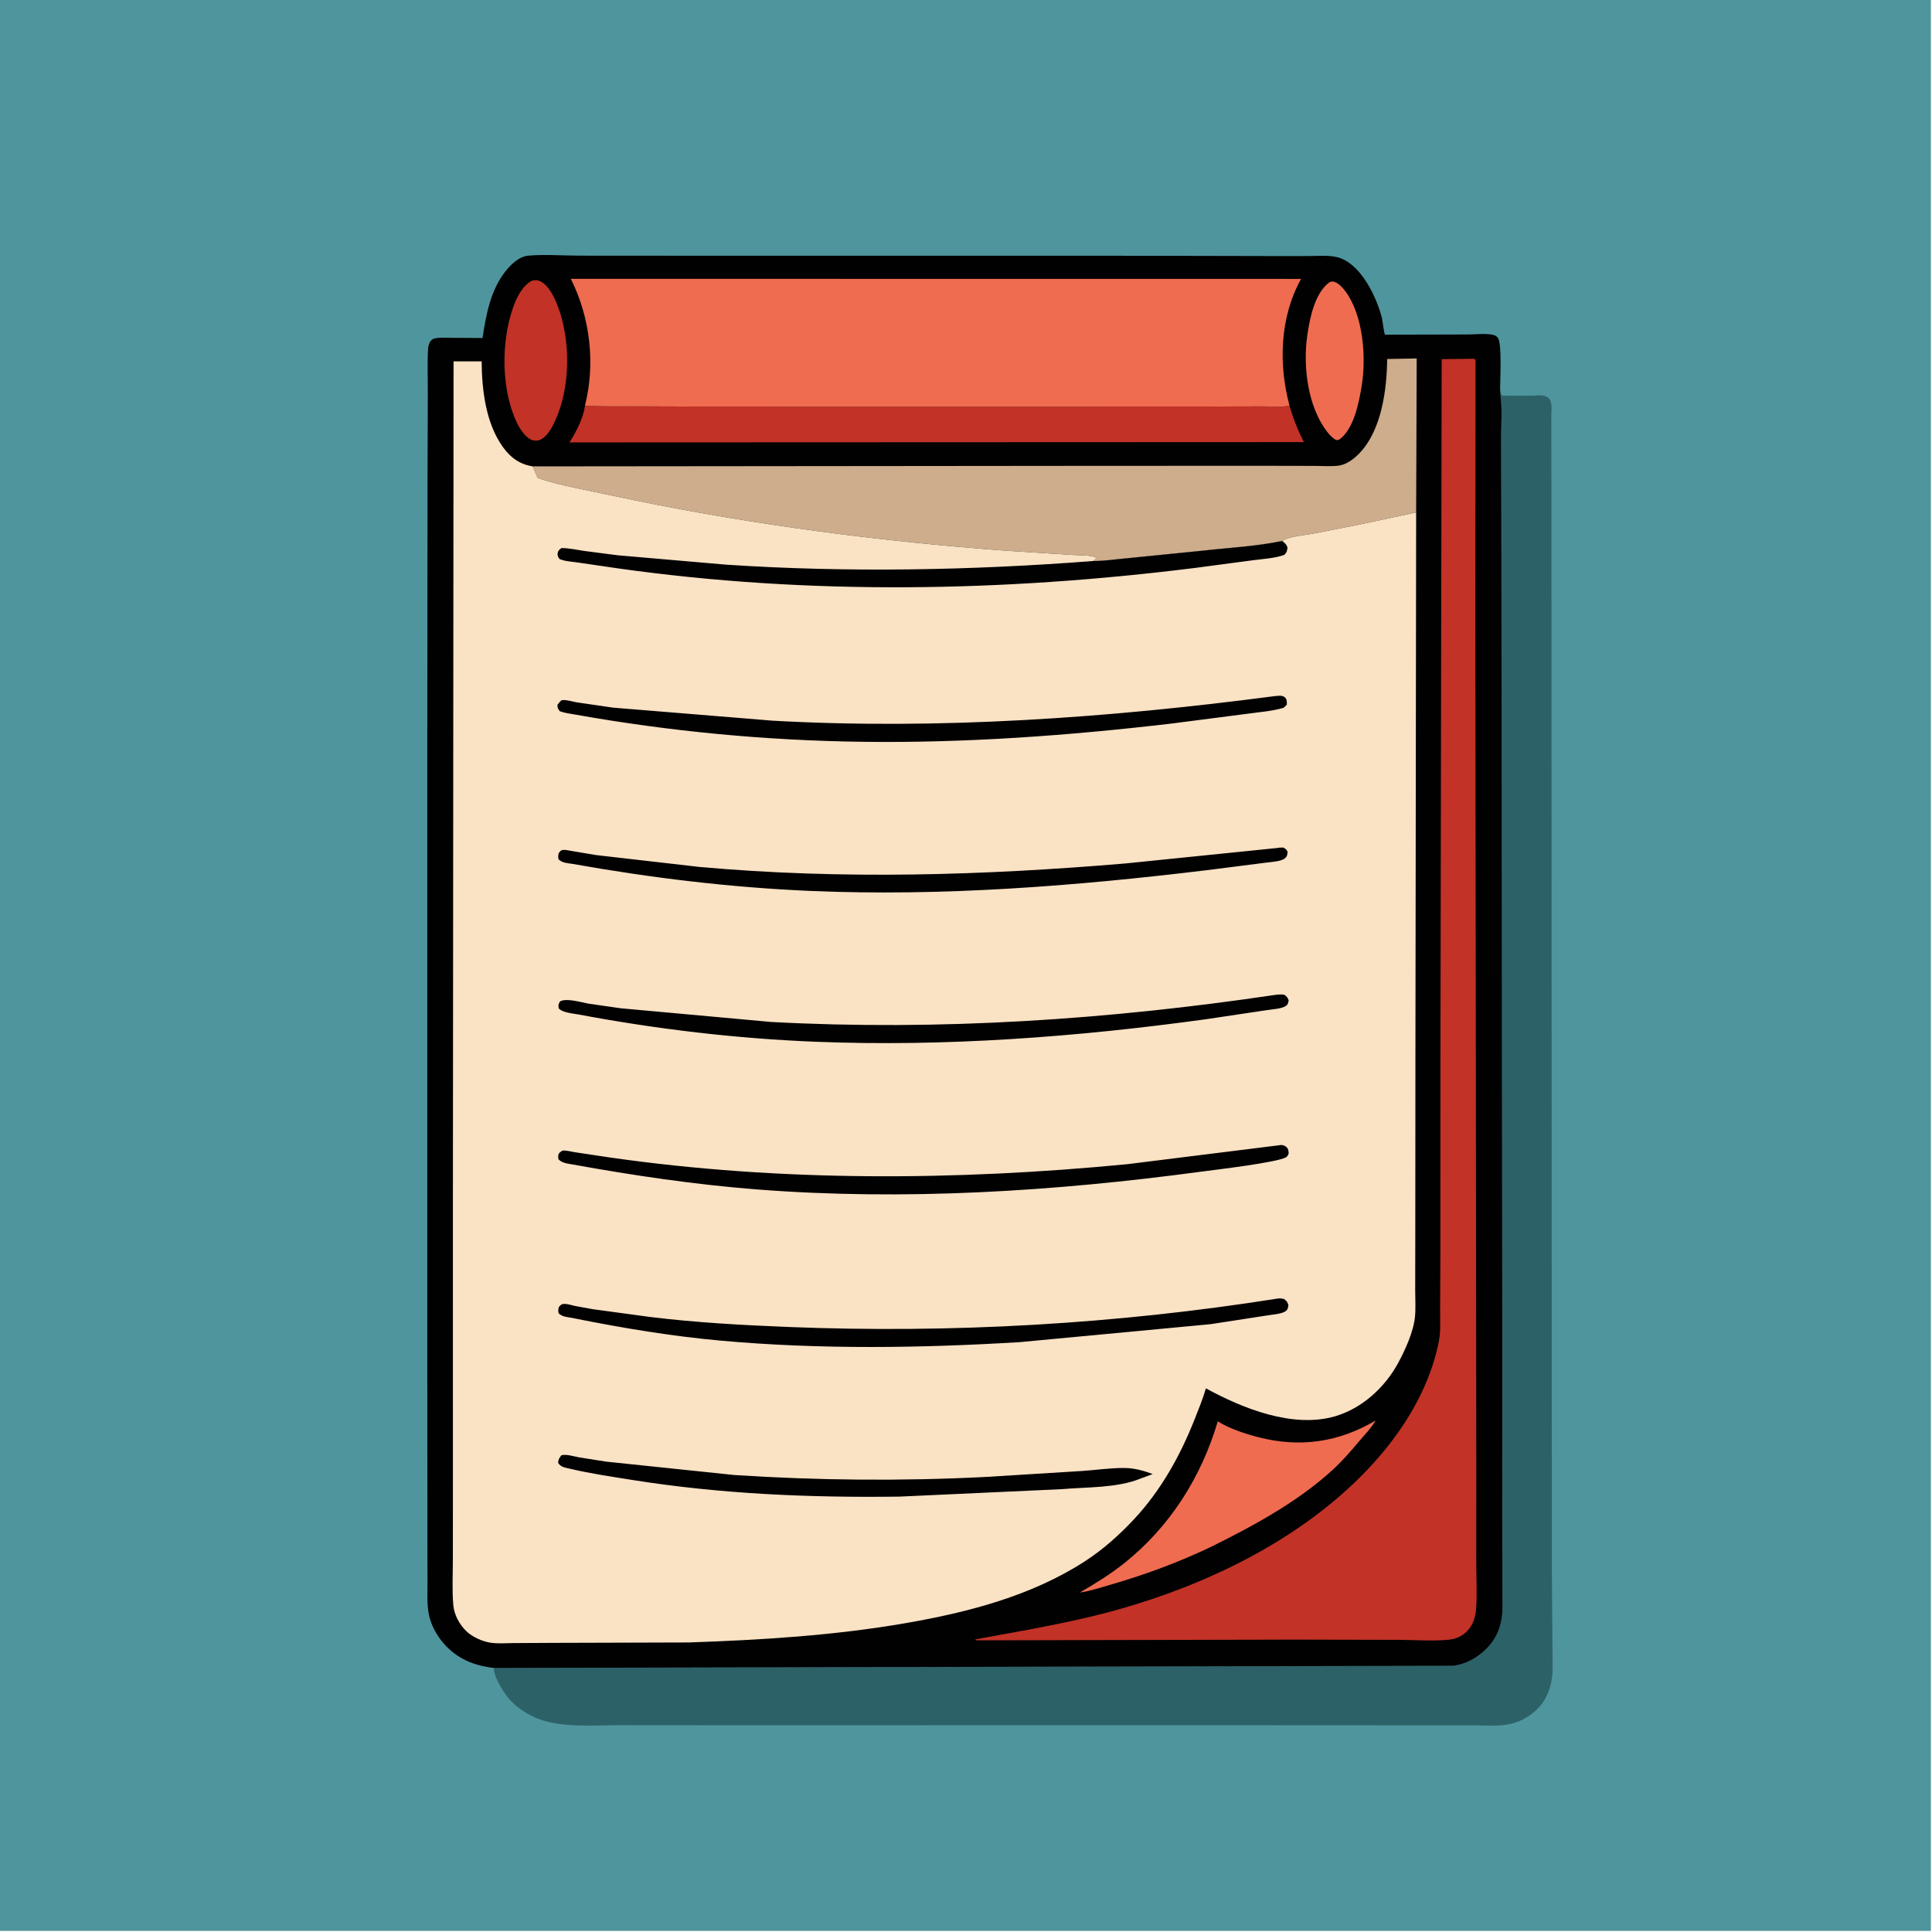 <?xml version="1.0" encoding="utf-8" ?>
<svg xmlns="http://www.w3.org/2000/svg" xmlns:xlink="http://www.w3.org/1999/xlink" width="500" height="500">
	<path fill="#4F959D" transform="scale(0.488 0.488)" d="M-0 -0L1024 0L1024 1024L-0 1024L0 -0Z"/>
	<path fill="#2D6168" transform="scale(0.488 0.488)" d="M795.547 206.226C795.775 207.594 795.836 208.634 796.606 209.82L812.359 209.826C814.934 209.806 819.269 209.093 821.196 211.031C823.422 213.27 822.723 217.32 822.704 220.274L822.807 330.534L822.926 734.846L822.994 832.744L823.404 885C823.288 892.95 820.934 900.958 815.055 906.561C810.598 910.808 805.352 913.609 799.25 914.561L798.494 914.683C793.035 915.485 786.894 914.985 781.358 914.987L747.598 914.968L633.287 914.907L392.891 914.948L329.853 914.901C317.963 914.875 304.638 915.978 293 913.631L292.14 913.468C283.114 911.709 273.049 905.957 267.847 898.209C265.412 894.583 261.961 888.989 261.858 884.57L770.541 883.408C778.461 882.537 786.007 877.635 790.849 871.453C794.798 866.412 796.536 860.243 796.813 853.926L796.677 803.164L796.719 717.856L796.416 443.458L796.209 281.611L796.067 232.564C796.037 225.549 796.753 217.555 795.816 210.64L795.547 206.226Z"/>
	<path fill="#010102" transform="scale(0.488 0.488)" d="M261.858 884.57C254.778 883.707 248.232 881.857 242.279 877.796C234.923 872.779 228.906 864.421 227.322 855.541C226.42 850.486 226.726 845.041 226.713 839.918L226.667 814.869L226.613 726.488L226.602 407.152L226.725 256.691L226.883 208.913C226.918 201.011 226.572 192.874 227.017 185C227.094 183.637 227.55 181.812 228.475 180.75C228.957 180.196 229.732 179.639 230.443 179.494C233.465 178.878 236.704 179.129 239.779 179.144L255.903 179.262C257.78 167.003 260.08 154.062 267.953 144.027C270.91 140.258 275.243 136.025 280.25 135.58C288.978 134.804 298.535 135.58 307.33 135.586L366.607 135.624L606.858 135.643L670.932 135.779L694.249 135.782C699.524 135.784 706.04 135.09 711 136.963C722.303 141.232 730.13 157.796 732.886 168.708C733.223 170.042 733.959 176.852 734.508 177.49C734.661 177.667 734.977 177.489 735.211 177.488L745.15 177.46L778.428 177.381C782.423 177.373 788.177 176.673 792.007 177.619C792.829 177.822 793.672 178.377 794.25 178.985C796.628 181.484 795.557 201.67 795.547 206.226L795.816 210.64C796.753 217.555 796.037 225.549 796.067 232.564L796.209 281.611L796.416 443.458L796.719 717.856L796.677 803.164L796.813 853.926C796.536 860.243 794.798 866.412 790.849 871.453C786.007 877.635 778.461 882.537 770.541 883.408L261.858 884.57Z"/>
	<path fill="#EF6C50" transform="scale(0.488 0.488)" d="M704.939 149.75C705.547 149.467 706.107 149.262 706.8 149.326C709.509 149.577 712.125 152.621 713.659 154.706C722.964 167.357 724.6 189.446 722.166 204.474C720.725 213.372 718.037 227.511 710.25 233.113L708.75 233.428C706.672 232.385 705.085 230.644 703.687 228.812C693.448 215.389 690.95 194.177 693.276 177.933C694.573 168.874 697.191 155.538 704.939 149.75Z"/>
	<path fill="#C23226" transform="scale(0.488 0.488)" d="M282.36 148.75C284.107 148.572 284.885 148.395 286.52 149.178C291.252 151.443 294.268 158.235 296.018 162.949C302.728 181.026 302.521 205.972 294.251 223.479C292.431 227.331 289.927 232.04 285.75 233.545C284.556 233.663 283.103 233.768 281.971 233.306C278.674 231.961 275.717 227.498 274.227 224.401C265.765 206.81 265.657 181.684 271.987 163.408C273.836 158.069 276.991 151.349 282.36 148.75Z"/>
	<path fill="#EF6C50" transform="scale(0.488 0.488)" d="M645.829 753.77C651.854 757.632 660.559 760.446 667.501 762.228C689.515 767.88 710.068 764.841 729.499 753.339C727.485 757.067 723.702 760.861 720.933 764.164C716.538 769.405 712.047 774.609 707.01 779.25C688.434 796.363 665.163 808.935 642.704 820.109C625.226 828.473 607.571 835.035 588.971 840.398C583.597 841.947 578.241 843.786 572.682 844.56C580.968 839.71 588.929 834.848 596.444 828.824C620.612 809.447 637.074 783.309 645.829 753.77Z"/>
	<path fill="#C23226" transform="scale(0.488 0.488)" d="M683.854 215.084C685.77 221.87 688.296 228.17 691.472 234.458L302.024 234.615C305.652 228.746 309.306 222.06 310.227 215.097C318.397 215.65 326.699 215.445 334.887 215.478L375.097 215.621L515.544 215.696L640.731 215.591L670.151 215.515C674.32 215.5 679.881 216.129 683.854 215.084Z"/>
	<path fill="#CDAD8B" transform="scale(0.488 0.488)" d="M282.491 247.334L586.431 247.042L672.526 247.025L697.499 247.076C701.555 247.082 706.084 247.476 710.094 246.908C714.162 246.331 718.108 243.303 720.91 240.391C732.76 228.078 735.457 206.631 735.661 190.389L751.316 190.085L751.019 271.77L721.078 278.154L696.281 283.036C691.645 283.899 683.809 284.324 679.963 286.892C666.255 289.756 651.68 290.464 637.75 292.045L597.416 296.086C591.645 296.59 585.539 297.56 579.764 297.522L581.021 296.52L581.755 296.207C581.136 295.749 580.732 295.422 579.974 295.223C576.472 294.306 571.755 294.527 568.095 294.272L534.203 292.113C468.082 287.231 402.474 278.76 337.5 265.524L305.838 258.905C298.921 257.351 291.797 255.874 285.135 253.425L282.491 247.334Z"/>
	<path fill="#C23226" transform="scale(0.488 0.488)" d="M781.617 190.25L782.52 190.75L782.383 321.823L782.753 621.015L782.907 779.822L782.887 828.136C782.897 836.33 783.401 844.819 782.834 852.982C782.517 857.538 781.255 861.75 777.975 865.091C775.402 867.713 772.097 869.197 768.471 869.568C759.823 870.455 750.319 869.674 741.598 869.65L686.586 869.533L518.875 869.918L517.25 869.786C517.433 869.246 517.255 869.416 517.892 869.27L542.52 864.807C559.464 861.622 576.647 858.206 593.245 853.51C639.9 840.313 686.959 817.641 721.552 783.113C741.266 763.436 757.733 738.804 763.099 711.112C764.12 705.843 763.687 699.878 763.734 694.509L763.879 665.75L763.899 562.297L764.553 190.465L781.617 190.25Z"/>
	<path fill="#EF6C50" transform="scale(0.488 0.488)" d="M310.227 215.097C315.863 192.879 312.959 168.252 302.722 147.866L689.991 147.911C678.727 168.201 677.945 193.074 683.854 215.084C679.881 216.129 674.32 215.5 670.151 215.515L640.731 215.591L515.544 215.696L375.097 215.621L334.887 215.478C326.699 215.445 318.397 215.65 310.227 215.097Z"/>
	<path fill="#FAE2C4" transform="scale(0.488 0.488)" d="M751.019 271.77L750.63 563.748L750.565 655.126L750.515 684.161C750.503 688.789 750.851 693.776 750.401 698.36C749.627 706.236 745.245 715.863 741.483 722.813C734.458 735.788 722.341 746.927 708.01 751.092C685.591 757.608 659.034 746.938 639.52 736.282C637.894 741.884 635.64 747.369 633.496 752.79C625.864 772.089 615.636 790.444 601.394 805.697C593.569 814.078 584.839 821.877 575.184 828.104C546.862 846.367 513.533 855.003 480.68 860.725C442.438 867.385 403.983 869.698 365.25 871.042L292.939 871.257L272.069 871.371C268.185 871.4 263.908 871.763 260.074 871.16C255.723 870.476 250.48 868.142 247.316 865.054C243.568 861.396 240.85 856.394 240.393 851.143C239.696 843.141 240.172 834.726 240.169 826.686L240.194 780.958L240.185 641.267L240.537 191.633L255.434 191.649C255.541 206.727 257.596 224.339 266.612 236.948C270.659 242.607 275.474 246.211 282.491 247.334L285.135 253.425C291.797 255.874 298.921 257.351 305.838 258.905L337.5 265.524C402.474 278.76 468.082 287.231 534.203 292.113L568.095 294.272C571.755 294.527 576.472 294.306 579.974 295.223C580.732 295.422 581.136 295.749 581.755 296.207L581.021 296.52L579.764 297.522C585.539 297.56 591.645 296.59 597.416 296.086L637.75 292.045C651.68 290.464 666.255 289.756 679.963 286.892C683.809 284.324 691.645 283.899 696.281 283.036L721.078 278.154L751.019 271.77Z"/>
	<path fill="#010102" transform="scale(0.488 0.488)" d="M297.736 771.75C300.606 771.097 304.382 772.386 307.266 772.905L321.547 775.15L389.47 782.246C433.477 785.12 478.135 785.514 522.198 783.292L573.696 780.11C581.178 779.608 588.988 778.432 596.444 778.514C601.572 778.57 606.554 779.934 611.311 781.737L604.621 784.222C592.188 789.202 576.434 788.566 563.184 789.737L476.989 793.694C429.451 794.308 382.388 792.338 335.384 784.871C324.317 783.113 313.088 781.462 302.178 778.892C299.639 778.294 297.408 778.104 295.96 775.75C296.233 773.685 296.527 773.349 297.736 771.75Z"/>
	<path fill="#010102" transform="scale(0.488 0.488)" d="M677.59 449.688C678.312 449.428 679.695 449.527 680.5 449.473C681.993 450.218 682.073 450.28 682.858 451.75C682.658 453.296 682.73 453.968 681.542 455.091C679.59 456.936 673.755 457.141 671.168 457.514L639.629 461.53C570.13 469.909 499.775 475.478 429.75 472.482C387.49 470.673 345.245 465.571 303.62 458.139C300.919 457.734 298.309 457.695 296.25 455.768C295.886 454.381 296.003 453.738 296.334 452.392C296.723 451.96 297.015 451.417 297.5 451.097C298.731 450.285 301.377 451 302.717 451.218L316.09 453.466L371.12 459.777C446.553 466.545 521.483 464.269 596.827 457.913L677.59 449.688Z"/>
	<path fill="#010102" transform="scale(0.488 0.488)" d="M675.847 527.675C677.638 527.401 679.195 527.325 681 527.49C682.422 528.466 682.811 528.885 683.419 530.5C683.15 531.769 683.132 532.601 682 533.429C679.799 535.037 674.423 535.272 671.649 535.728L639.378 540.556C571.048 549.93 501.472 555.213 432.5 552.466C390.382 550.788 348.312 545.793 306.889 538.022C304.003 537.48 298.096 537.047 296.278 534.699C296.051 532.78 296.065 532.719 297.036 531.047C300.597 529.141 308.4 531.648 312.41 532.304L329.095 534.704L408.999 541.979C498.084 546.753 587.668 540.765 675.847 527.675Z"/>
	<path fill="#010102" transform="scale(0.488 0.488)" d="M675.86 369.192C677.646 369.077 679.755 368.531 681.25 369.714C682.639 370.814 682.454 372.213 682.429 373.75L680.75 375.345C674.81 377.17 667.988 377.606 661.832 378.485L621.434 383.704C566.84 390.112 511.848 394.138 456.848 393.389C405.894 392.695 355.272 387.894 305.111 378.967C302.337 378.49 299.492 378.149 296.844 377.171C295.822 375.728 295.657 375.607 295.641 373.75C296.032 373.316 297.324 371.572 297.75 371.411C299.363 370.801 304.053 372.152 305.788 372.464L325.092 375.277L409.637 382.187C498.279 387.147 587.934 380.702 675.86 369.192Z"/>
	<path fill="#010102" transform="scale(0.488 0.488)" d="M679.584 607.206C680.567 607.314 681.398 607.561 682.153 608.25C683.305 609.3 683.34 610.322 683.414 611.75C683.006 612.632 682.955 613.089 682.12 613.658C678.023 616.452 643.667 620.467 637.003 621.364C559.232 631.837 479.381 636.901 401.037 630.757C368.466 628.202 336.019 623.396 303.88 617.59C301.184 617.065 298.029 616.914 296.133 614.75C296.042 613.414 295.774 612.408 296.75 611.302C296.883 611.151 297.939 610.347 298.202 610.25C299.363 609.823 303.55 610.839 304.8 611.043L323.795 613.895C414.064 626.802 507.26 626.174 597.897 617.39L679.584 607.206Z"/>
	<path fill="#010102" transform="scale(0.488 0.488)" d="M677.362 688.686C678.784 688.468 679.629 688.599 681 688.914C682.376 689.976 682.732 690.459 683.289 692.106C683.048 693.483 683.055 694.416 681.837 695.33C679.834 696.833 674.847 697.139 672.371 697.562L641.983 702.245L540.799 711.772C488.218 714.951 434.778 715.712 382.25 710.977C356.328 708.641 330.415 704.335 304.911 699.228C302.149 698.516 298.228 698.664 296.25 696.419C295.941 695.013 296.018 694.362 296.472 693C297.386 692.102 297.666 691.583 299.022 691.513C300.904 691.415 303.155 692.209 305 692.595L314.438 694.31L344.579 698.395C369.098 701.423 393.724 702.751 418.396 703.739C504.579 707.189 592.141 702.197 677.362 688.686Z"/>
	<path fill="#010102" transform="scale(0.488 0.488)" d="M679.963 286.892C681.53 288.104 681.988 288.369 682.783 290.25C682.525 292.33 682.592 292.616 681.134 294.25C676.063 296.127 669.707 296.397 664.334 297.133L634.008 301.158C532.131 313.901 429.172 315.755 327.337 301.37L306.737 298.357C303.48 297.85 299.801 297.758 296.75 296.483C295.976 295.425 295.504 294.662 295.757 293.279C296.005 291.932 296.695 291.405 297.75 290.647C301.729 290.656 305.782 291.583 309.721 292.158L327.44 294.463L385.25 299.469C449.795 303.729 515.303 302.49 579.764 297.522C585.539 297.56 591.645 296.59 597.416 296.086L637.75 292.045C651.68 290.464 666.255 289.756 679.963 286.892Z"/>
</svg>
